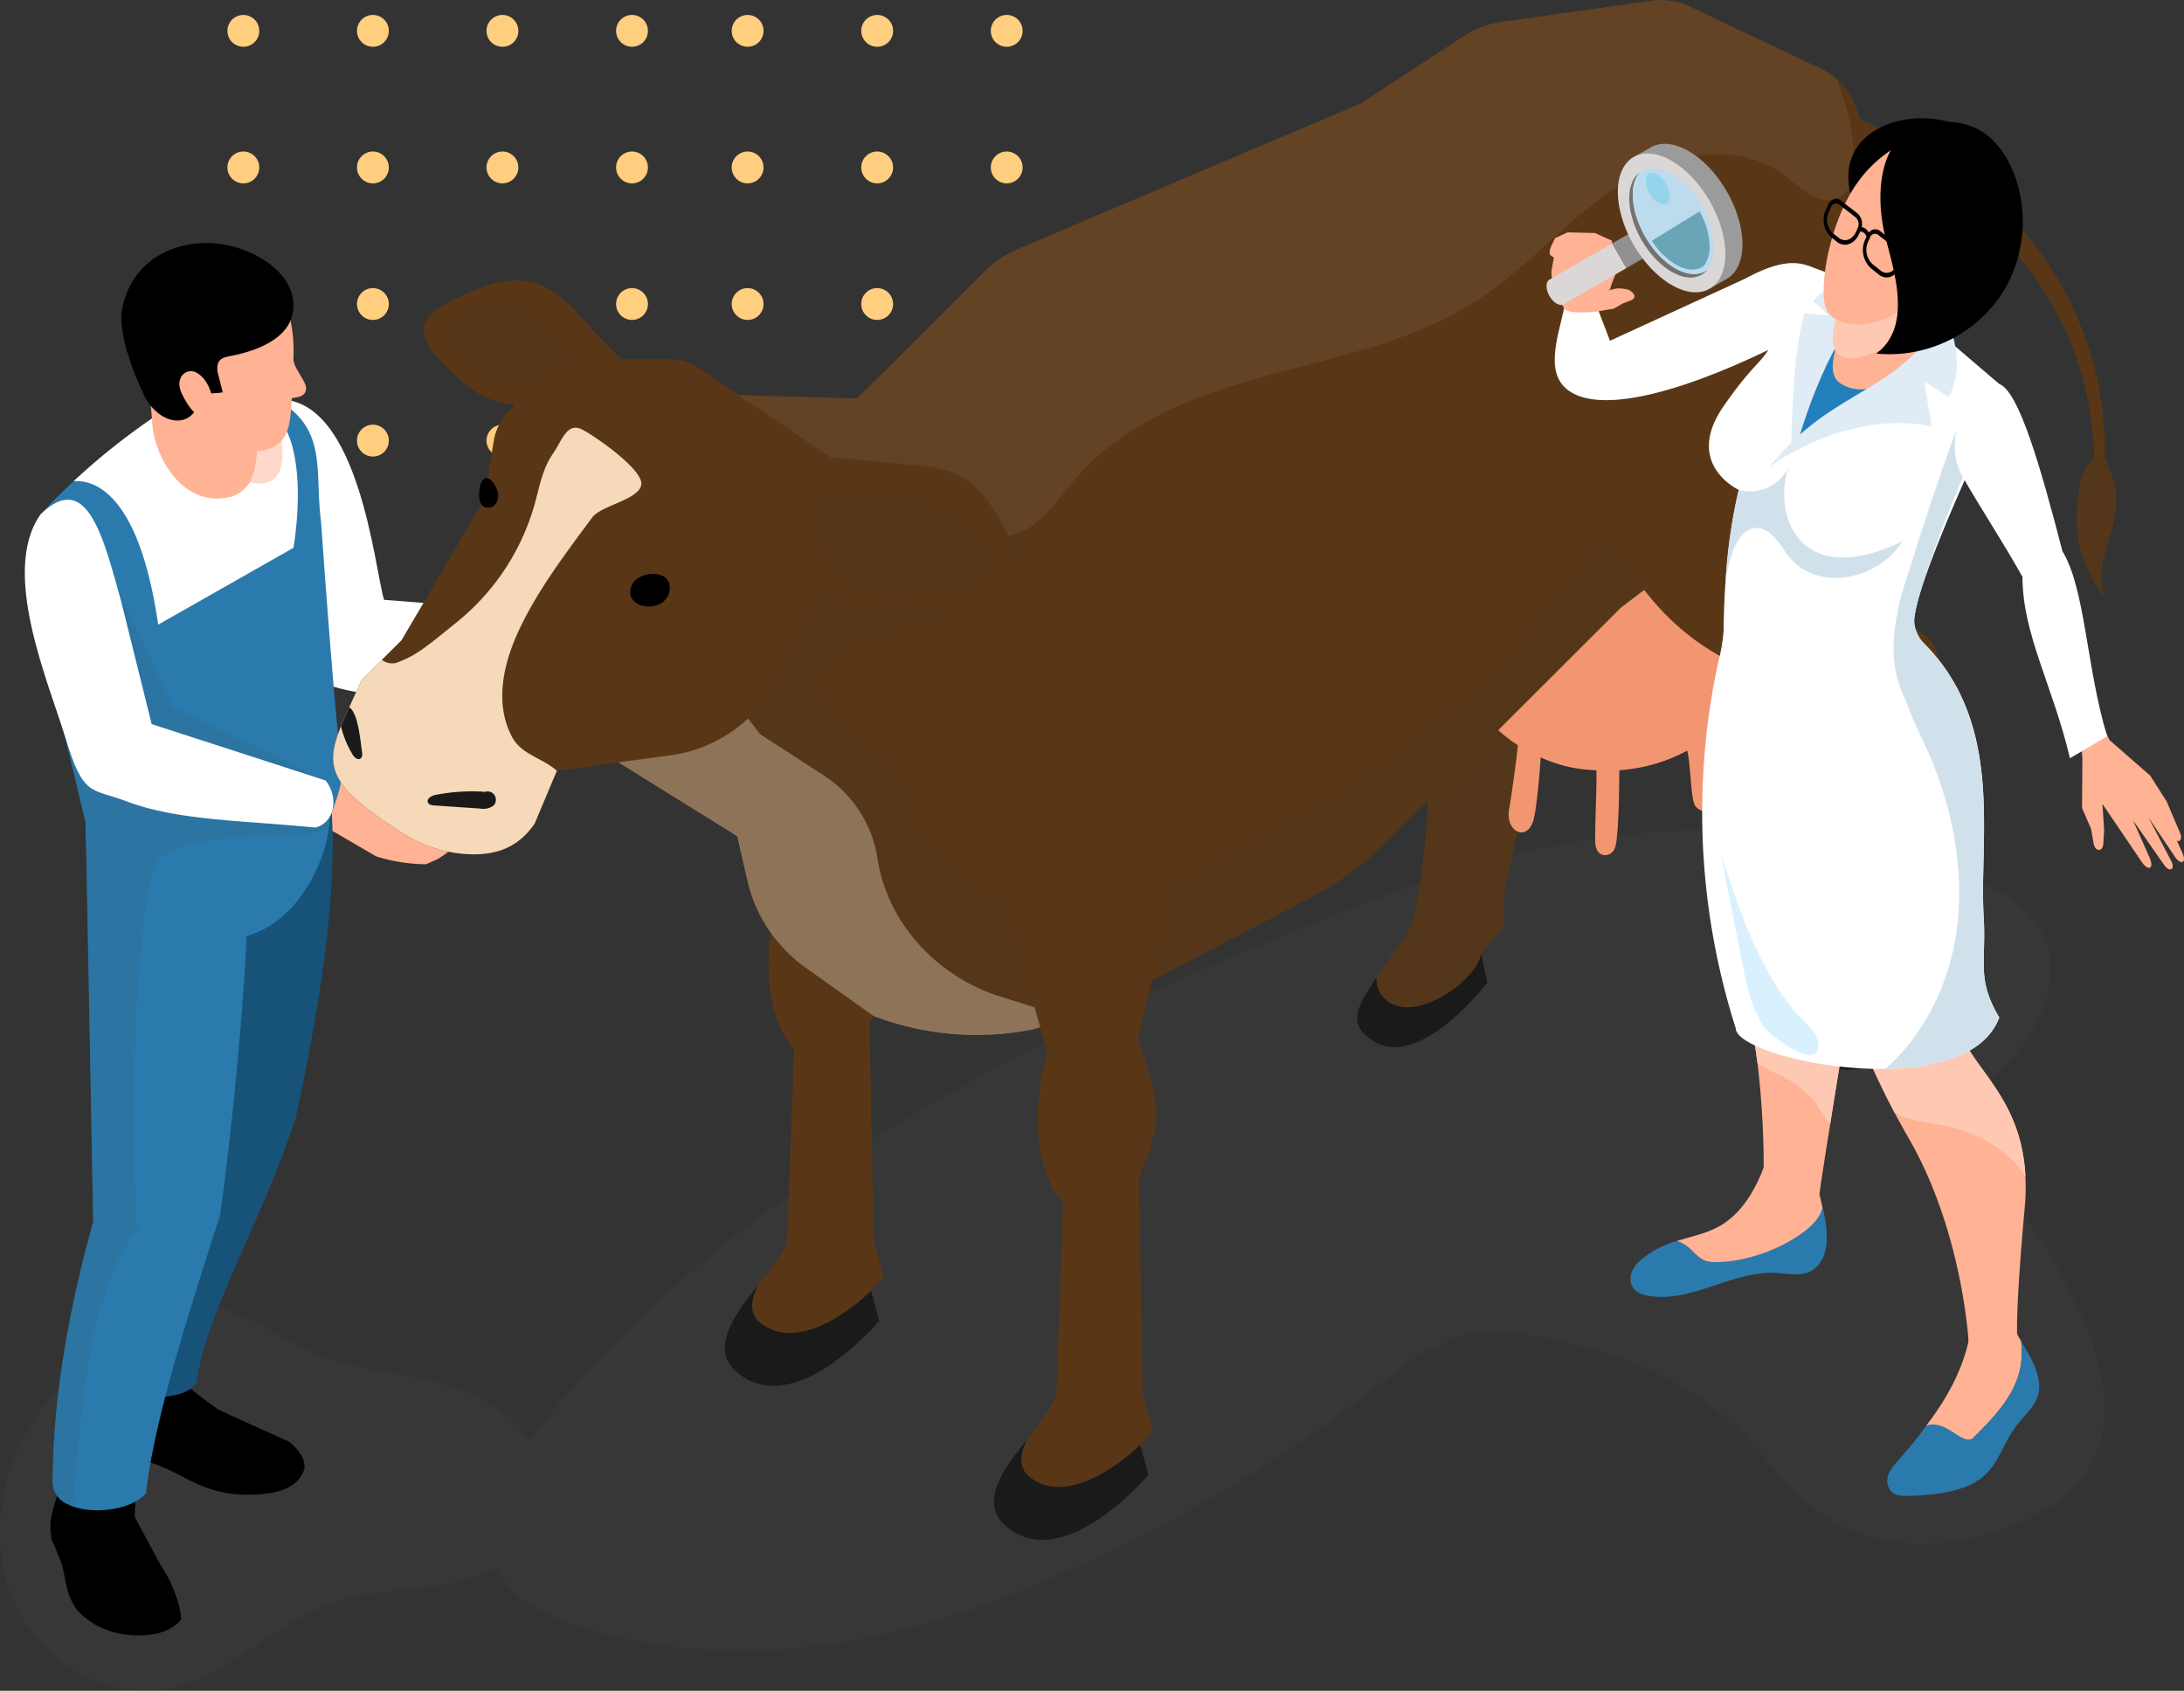 <svg xmlns="http://www.w3.org/2000/svg" xmlns:xlink="http://www.w3.org/1999/xlink" width="436.848" height="338.243" viewBox="0 0 436.848 338.243">
  <rect x="0" y="0" width="436.848" height="338.243" fill="#333333" stroke="none"/>
  <defs>
    <clipPath id="clip-path">
      <rect id="Rectángulo_279130" data-name="Rectángulo 279130" width="159.053" height="88.332" fill="none"/>
    </clipPath>
  </defs>
  <g id="Grupo_842206" data-name="Grupo 842206" transform="translate(-391.499 -6248.001)">
    <g id="Grupo_842156" data-name="Grupo 842156" transform="translate(437 6251.001)">
      <g id="Grupo_841638" data-name="Grupo 841638" clip-path="url(#clip-path)">
        <path id="Trazado_565584" data-name="Trazado 565584" d="M49.373,42.387a3.184,3.184,0,1,1,3.18-3.188v.013a3.179,3.179,0,0,1-3.18,3.175" transform="translate(31.546 -36.029)" fill="#ffce7e"/>
        <path id="Trazado_565585" data-name="Trazado 565585" d="M49.373,58.62a3.184,3.184,0,1,1,3.178-3.188v.01a3.177,3.177,0,0,1-3.178,3.178" transform="translate(31.546 -24.938)" fill="#ffce7e"/>
        <path id="Trazado_565586" data-name="Trazado 565586" d="M49.373,74.853a3.184,3.184,0,1,1,3.178-3.188v.01a3.177,3.177,0,0,1-3.178,3.178" transform="translate(31.546 -13.847)" fill="#ffce7e"/>
        <path id="Trazado_565587" data-name="Trazado 565587" d="M49.373,91.086A3.184,3.184,0,1,1,52.551,87.9v.01a3.177,3.177,0,0,1-3.178,3.178" transform="translate(31.546 -2.756)" fill="#ffce7e"/>
        <path id="Trazado_565588" data-name="Trazado 565588" d="M33.979,42.387A3.184,3.184,0,1,1,37.156,39.2v.017a3.18,3.18,0,0,1-3.176,3.175" transform="translate(21.026 -36.029)" fill="#ffce7e"/>
        <path id="Trazado_565589" data-name="Trazado 565589" d="M33.979,58.62a3.184,3.184,0,1,1,3.176-3.191v.013a3.179,3.179,0,0,1-3.18,3.178" transform="translate(21.026 -24.938)" fill="#ffce7e"/>
        <path id="Trazado_565590" data-name="Trazado 565590" d="M33.979,74.853a3.184,3.184,0,1,1,3.176-3.191v.013a3.179,3.179,0,0,1-3.18,3.178" transform="translate(21.026 -13.847)" fill="#ffce7e"/>
        <path id="Trazado_565591" data-name="Trazado 565591" d="M33.979,91.086a3.184,3.184,0,1,1,3.176-3.191v.013a3.179,3.179,0,0,1-3.18,3.178" transform="translate(21.026 -2.756)" fill="#ffce7e"/>
        <path id="Trazado_565592" data-name="Trazado 565592" d="M18.584,42.387a3.184,3.184,0,1,1,3.18-3.188v.013a3.179,3.179,0,0,1-3.18,3.175" transform="translate(10.509 -36.029)" fill="#ffce7e"/>
        <path id="Trazado_565593" data-name="Trazado 565593" d="M18.584,58.62a3.184,3.184,0,1,1,3.178-3.188v.01a3.177,3.177,0,0,1-3.178,3.178" transform="translate(10.509 -24.938)" fill="#ffce7e"/>
        <path id="Trazado_565594" data-name="Trazado 565594" d="M18.584,74.853a3.184,3.184,0,1,1,3.178-3.188v.01a3.177,3.177,0,0,1-3.178,3.178" transform="translate(10.509 -13.847)" fill="#ffce7e"/>
        <path id="Trazado_565595" data-name="Trazado 565595" d="M18.584,91.086A3.184,3.184,0,1,1,21.762,87.9v.01a3.177,3.177,0,0,1-3.178,3.178" transform="translate(10.509 -2.756)" fill="#ffce7e"/>
        <path id="Trazado_565596" data-name="Trazado 565596" d="M3.188,42.387A3.184,3.184,0,1,1,6.368,39.2v.013a3.179,3.179,0,0,1-3.18,3.175" transform="translate(-0.01 -36.029)" fill="#ffce7e"/>
        <path id="Trazado_565597" data-name="Trazado 565597" d="M3.188,58.62a3.184,3.184,0,1,1,3.178-3.188v.01A3.177,3.177,0,0,1,3.188,58.62Z" transform="translate(-0.01 -24.938)" fill="#ffce7e"/>
        <path id="Trazado_565598" data-name="Trazado 565598" d="M3.188,74.853a3.184,3.184,0,1,1,3.178-3.188v.01A3.177,3.177,0,0,1,3.188,74.853Z" transform="translate(-0.01 -13.847)" fill="#ffce7e"/>
        <path id="Trazado_565599" data-name="Trazado 565599" d="M3.188,91.086A3.184,3.184,0,1,1,6.366,87.9v.01A3.177,3.177,0,0,1,3.188,91.086Z" transform="translate(-0.01 -2.756)" fill="#ffce7e"/>
        <path id="Trazado_565600" data-name="Trazado 565600" d="M93.9,42.387a3.184,3.184,0,1,1,3.18-3.188v.013A3.178,3.178,0,0,1,93.9,42.39" transform="translate(61.97 -36.029)" fill="#ffce7e"/>
        <path id="Trazado_565601" data-name="Trazado 565601" d="M93.9,58.62a3.184,3.184,0,1,1,3.178-3.188v.01A3.177,3.177,0,0,1,93.9,58.62" transform="translate(61.97 -24.938)" fill="#ffce7e"/>
        <path id="Trazado_565602" data-name="Trazado 565602" d="M93.9,74.853a3.184,3.184,0,1,1,3.178-3.188v.01A3.177,3.177,0,0,1,93.9,74.853" transform="translate(61.97 -13.847)" fill="#ffce7e"/>
        <path id="Trazado_565603" data-name="Trazado 565603" d="M93.9,91.086A3.184,3.184,0,1,1,97.08,87.9v.01A3.177,3.177,0,0,1,93.9,91.086" transform="translate(61.97 -2.756)" fill="#ffce7e"/>
        <path id="Trazado_565604" data-name="Trazado 565604" d="M78.508,42.387a3.184,3.184,0,1,1,3.18-3.188v.013A3.178,3.178,0,0,1,78.51,42.39" transform="translate(51.452 -36.029)" fill="#ffce7e"/>
        <path id="Trazado_565605" data-name="Trazado 565605" d="M78.508,58.62a3.184,3.184,0,1,1,3.178-3.188v.01a3.177,3.177,0,0,1-3.178,3.178" transform="translate(51.452 -24.938)" fill="#ffce7e"/>
        <path id="Trazado_565606" data-name="Trazado 565606" d="M78.508,74.853a3.184,3.184,0,1,1,3.178-3.188v.01a3.177,3.177,0,0,1-3.178,3.178" transform="translate(51.452 -13.847)" fill="#ffce7e"/>
        <path id="Trazado_565607" data-name="Trazado 565607" d="M78.508,91.086A3.184,3.184,0,1,1,81.686,87.9v.01a3.177,3.177,0,0,1-3.178,3.178" transform="translate(51.452 -2.756)" fill="#ffce7e"/>
        <path id="Trazado_565608" data-name="Trazado 565608" d="M63.113,42.387a3.184,3.184,0,1,1,3.18-3.188v.013a3.179,3.179,0,0,1-3.18,3.175" transform="translate(40.933 -36.029)" fill="#ffce7e"/>
        <path id="Trazado_565609" data-name="Trazado 565609" d="M63.113,58.62a3.184,3.184,0,1,1,3.178-3.188v.01a3.177,3.177,0,0,1-3.178,3.178" transform="translate(40.933 -24.938)" fill="#ffce7e"/>
        <path id="Trazado_565610" data-name="Trazado 565610" d="M63.113,74.853a3.184,3.184,0,1,1,3.178-3.188v.01a3.177,3.177,0,0,1-3.178,3.178" transform="translate(40.933 -13.847)" fill="#ffce7e"/>
        <path id="Trazado_565611" data-name="Trazado 565611" d="M63.113,91.086A3.184,3.184,0,1,1,66.291,87.9v.01a3.177,3.177,0,0,1-3.178,3.178" transform="translate(40.933 -2.756)" fill="#ffce7e"/>
      </g>
    </g>
    <g id="Grupo_842155" data-name="Grupo 842155" transform="translate(-337.816 6129.066)">
      <path id="Trazado_570332" data-name="Trazado 570332" d="M736.722,277.334c6.145-9.09,16.918-18.163,27.514-21.577,10.528-3.394,22.481,8.182,32.672,10.861,9.363,2.462,19.336,2.992,28.072,7.166a27.393,27.393,0,0,1,10.29,8.592c.835-1.113,1.7-2.209,2.567-3.286,23.61-29.225,54.61-51.8,87.647-69.685,25.032-13.552,51.329-24.558,77.814-34.9,23.971-9.367,47.613-15.223,73.665-14.066a153.754,153.754,0,0,1,43.765,8.367c6.684,2.334,13.717,5.575,16.99,11.853,4.981,9.552-1.173,21.365-9.279,28.458a68.493,68.493,0,0,1-14.753,9.664,46.455,46.455,0,0,1,12.018,9.074,95,95,0,0,1,20.911,31.752c3.35,8.383,5.427,18.1,1.563,26.257-3.39,7.166-10.74,11.672-18.219,14.291-11.745,4.109-25.594,4.27-35.869-2.751-6.511-4.45-10.957-11.267-16.549-16.834-10.419-10.375-24.449-15.918-38.676-18.673-8.158-1.579-13.793-1.852-19.272.036-1.088.687-2.177,1.37-3.262,2.065l-.594-.386a46.062,46.062,0,0,0-7.27,4.973,297.2,297.2,0,0,1-82.6,46.766c-26.819,9.692-56.984,12.885-83.755,3.057-4.093-1.5-8.23-3.41-10.985-6.788a14.59,14.59,0,0,1-2.3-4.025,34.147,34.147,0,0,1-9.054,3.205c-7.993,1.647-16.392,1.4-24.088,4.117-11.941,4.214-21.1,15.179-33.6,17.2-12.6,2.04-25.538-6.523-30.333-18.348S729.573,287.906,736.722,277.334Z" transform="translate(0 124.763)" fill="#515151" opacity="0.15" style="mix-blend-mode: multiply;isolation: isolate"/>
      <g id="Grupo_842148" data-name="Grupo 842148" transform="translate(734.277 118.935)">
        <path id="Trazado_570333" data-name="Trazado 570333" d="M746.066,167.949c-2.868-.574-1.478-8.889,1.358-8.6l1.253.4a80.78,80.78,0,0,1,9.527-2.583l7.756,2.056,4,2.1,1.8.546c2.346.353,2.1,2.35-.1,2.852l-3.418-.193-4.675-1.775-2.053.968,7.849,5.993,7.391-.5c2.619.024,2.6,1.948.827,2.494l-3.025.916-1.7,1.683-1.8,1.2-2.31,1a34,34,0,0,1-10.025-1.6l-8.041-4.7Z" transform="translate(-688.509 -3.61)" fill="#ffb294"/>
        <g id="Grupo_842141" data-name="Grupo 842141" transform="translate(0 48.602)">
          <path id="Trazado_570334" data-name="Trazado 570334" d="M750.3,138.833c16.119-.285,19.24,33.961,21.111,40.078l28.342,2.213c1.494,2.077,3.752,11.106.181,13.874-8.271,3.037-28.354,4.868-39.552.984-5.383-2.623-18.762-32.454-19.561-51.3Z" transform="translate(-699.555 -107.514)" fill="#fff"/>
          <g id="Grupo_842138" data-name="Grupo 842138" transform="translate(96.837 48.147)">
            <path id="Trazado_570335" data-name="Trazado 570335" d="M756.377,164.428l3.479-.651,7.166.06a6.679,6.679,0,0,0,5.117-2.237l.579-.651c1.329-.193,1.619-1.129,2.225-2.326l2.06-2.269.378-2.759-.125-5.222c.253-2.635-.912-2.253-2.161-1.486l-.478,2.032-1.9,1.454-4.547,3-.474-4.8,3.543-2.378,2.129-1.02c1.832-1.016,1.153-2.37-.627-2.121l-4.663,1.173-6.479,4.1c-1.121,2.9-2.571,5.977-5.218,6.423C754.353,156.1,753.835,164.428,756.377,164.428Z" transform="translate(-754.659 -143.022)" fill="#ffb294"/>
            <path id="Trazado_570336" data-name="Trazado 570336" d="M762.91,148.344l1.9-1.454.478-2.032c.45-1.366,2.49-2.209,2.161,1.486l.125,5.222-.378,2.759-2.06,2.269c-.607,1.2-.9,2.133-2.225,2.326l-.579.651a6.65,6.65,0,0,1-4.426,2.177l2.253-10.082a4.462,4.462,0,0,1,1.908-2.763Z" transform="translate(-744.856 -140.991)" fill="#ffb294"/>
          </g>
          <g id="Grupo_842140" data-name="Grupo 842140">
            <path id="Trazado_570337" data-name="Trazado 570337" d="M734.946,195.372c-1.418,1.864-1.41,6.182-1.08,11.062,1.321,4.932,6,4.551,9.981,5.173,7.7,1.2,11.524,6.993,21.766,6.973,6.089-.008,10.15-1.313,11.427-5.169.189-1.775-.847-3.583-3.009-5.41,0,0-13.95-6.254-14.311-6.495s-6.611-4.812-6.732-5.294-2.406-11.182-2.406-11.182H735.548Z" transform="translate(-721.098 31.847)"/>
            <path id="Trazado_570338" data-name="Trazado 570338" d="M733.193,199.373c-1.386,4.442-1.663,5.732-1.08,9.021a48.508,48.508,0,0,1,2.045,4.932c.851,2.972.723,7.937,5.145,10.905,5.27,4.165,15.46,4.358,18.665-.084,0-2.165-1.434-6.945-4.1-10.813l-5.173-9.62.329-9.013-14.862-3.265Z" transform="translate(-726.703 51.175)"/>
            <path id="Trazado_570339" data-name="Trazado 570339" d="M750.129,158.992v60.29c-4.844,17.48-14.187,33.888-15.673,51.357,0,7.358,14.906,8.969,18.673,4.242,1.478-13.52,12.914-31.876,19.854-53.232,4.6-21.541,8.4-43.878,7.122-61.868Z" transform="translate(-718.768 -46.697)" fill="#175279"/>
            <path id="Trazado_570340" data-name="Trazado 570340" d="M731.937,292.818a4.848,4.848,0,0,0,2.735,4.334c.116.036.229.112.325.149a5.3,5.3,0,0,0,.932.4c4.691,1.747,12.178.51,14.685-2.643,1.466-13.508,7.792-33.973,14.745-55.329,2.205-14.781,4.92-43,5.338-56.088,11.154-3.117,16.512-16.681,16.589-23.236,0-.305,0-.57-.02-.835l-7.161.209-41.556,1.233c0,1.161.02,2.241.06,3.229l1.442,76.533C735.186,258.275,732.054,275.623,731.937,292.818Z" transform="translate(-726.367 -44.954)" fill="#2a7aad"/>
            <path id="Trazado_570341" data-name="Trazado 570341" d="M731.332,161.72l2.639,34.808,3.9,16.38,2.507,10.564c0,1.161.02,2.241.06,3.229.815,17.9,8.949,9.367,12.652,9.331a1.905,1.905,0,0,1,.743.153c8.929,4.238,34.921-7.431,34.427-9.1a15.78,15.78,0,0,1,.55-3.173c.1-.362.193-.7.305-1.044,1.161-3.744,3-7.222,2.358-11.781-1.35-9.483-4.013-47.71-4.013-47.71-1.269-9.784,1.085-17.709-7.085-23.505l-5.531-.265-15.56-.739a134.852,134.852,0,0,0-21.316,16.207C735.662,157.2,733.441,159.422,731.332,161.72Z" transform="translate(-728.192 -107.413)" fill="#2a7aad"/>
            <path id="Trazado_570342" data-name="Trazado 570342" d="M732.983,155.072c4.065-.285,13.054,2.257,16.91,28.707l27.056-15.372s4.539-25.156-7.089-28.8l-15.56-.739A134.855,134.855,0,0,0,732.983,155.072Z" transform="translate(-723.212 -107.413)" fill="#fff"/>
            <path id="Trazado_570343" data-name="Trazado 570343" d="M731.937,327.15a4.848,4.848,0,0,0,2.735,4.334c.116.036.229.112.325.149a9.465,9.465,0,0,1,.932.4c1.9-22.1,3.836-44.139,12.994-55.273-1.9-21.469-.189-56.145,2.338-68.857a15.324,15.324,0,0,1,1.313-4.334c5-8.262,33.515-3.743,34.407-7.788a.74.74,0,0,0,.02-.209l-.466-8.752L755.9,172.1l-11.03-23.915-10.74,28.92,4.422,18.236c0,1.161.02,2.241.06,3.229l1.442,76.533C735.186,292.607,732.054,309.955,731.937,327.15Z" transform="translate(-726.367 -79.286)" fill="#2e6f99" opacity="0.5" style="mix-blend-mode: multiply;isolation: isolate"/>
            <path id="Trazado_570344" data-name="Trazado 570344" d="M733.682,146.778c-8.053,11.411,1.566,33.438,5,44.713,3.647,11.954,5.017,9.945,12.275,12.7,10.3,3.912,23.69,3.8,37.716,5.23,3.8-.944,4.776-5.965,2.041-9.427L755.926,188.72l-6.057-24.385C746.238,151.18,742.949,137.717,733.682,146.778Z" transform="translate(-730.55 -92.46)" fill="#fff"/>
            <g id="Grupo_842139" data-name="Grupo 842139" transform="translate(19.319)">
              <path id="Trazado_570345" data-name="Trazado 570345" d="M757.118,160.245a7.173,7.173,0,0,1-3.366,2.771c-9.463,2.792-15.564-7.146-16.135-14.367-.5-6.4-.952-11.427-.952-11.427l21.714,5.27s.2,1.715.305,4.141C758.865,150.75,758.8,156.92,757.118,160.245Z" transform="translate(-731.424 -112.37)" fill="#ffb294"/>
              <path id="Trazado_570346" data-name="Trazado 570346" d="M752.078,153.359c-7.093,1.755-12.664-11.054-12.664-11.054l14.5-2.768C756.738,149.1,755.047,152.624,752.078,153.359Z" transform="translate(-723.131 -105.383)" fill="#ffb294" opacity="0.5" style="mix-blend-mode: multiply;isolation: isolate"/>
              <path id="Trazado_570347" data-name="Trazado 570347" d="M741.423,156.247s5.3,7.616,8.844,11.038a14.368,14.368,0,0,0,9.467,4.238c8.335.269,7.616-6.816,8-10.463.036-.325,2.848.072,2.848-2.069,0-1.538-2.683-4.209-2.515-6.017a31.336,31.336,0,0,0-1.032-9.439c-1.02-4.776-5.607-13.777-19.521-11.873-6.716.92-10.592,4.868-11.467,10.777-.7,4.7,1.848,12.476,1.848,12.476Z" transform="translate(-733.647 -129.929)" fill="#ffb294"/>
              <path id="Trazado_570348" data-name="Trazado 570348" d="M740.208,162.157c3.671,6.121,10.086,5.667,10.748-.125.133-1.161,3.366-.783,4.675-1.117l-1.02-4.009c-.494-3.149,1.723-3.037,3.563-3.45,6.776-1.522,10.439-4.394,11.323-7.8,2.233-8.576-9.078-14.9-17.6-14.608-10.347.345-15.3,7.109-16.388,13.146C734.352,150.617,740.208,162.157,740.208,162.157Z" transform="translate(-735.36 -131.035)"/>
              <path id="Trazado_570349" data-name="Trazado 570349" d="M741.562,137.663c-1.9-.956-4.43,1-2.78,4.358,2.515,5.133,4.668,5.137,5.643,3.555C745.578,143.712,744.361,139.065,741.562,137.663Z" transform="translate(-726.649 -111.77)" fill="#ffb294"/>
            </g>
          </g>
        </g>
        <g id="Grupo_842147" data-name="Grupo 842147" transform="translate(61.68)">
          <path id="Trazado_570350" data-name="Trazado 570350" d="M800.4,235.8c6.218,2.089,21.035-10.134,21.035-10.134l-.767-3.531-.478-2.169,4.619-5.539V206.9l13.532-57.566c-.056-2.221-14.139,2.129-20.212,2.912l-6.764,10.174-2.1,31.788s-1.35,17.613-3.784,21.485c-1.968,3.161-4.438,6.089-6.25,8.985C796.6,228.924,796.656,231.852,800.4,235.8Z" transform="translate(-590.557 -29.115)" fill="#54371a"/>
          <path id="Trazado_570351" data-name="Trazado 570351" d="M800.769,184.229c9.3,4.784,22.164-12.078,22.164-12.078l-1.245-5.7c-.675,3.229-4.394,6.2-5.218,6.8-10.423,7.571-16.006,2.426-15.737-2.093C798.107,175.4,793.608,180.541,800.769,184.229Z" transform="translate(-592.059 24.405)" fill="#1a1a1a"/>
          <g id="Grupo_842146" data-name="Grupo 842146">
            <g id="Grupo_842142" data-name="Grupo 842142" transform="translate(77.278 123.851)">
              <path id="Trazado_570352" data-name="Trazado 570352" d="M774.894,294.545c12.882,7.17,20.188-4.286,20.188-4.286l.378-6.125,2.506-2.747-2.008-7.407-.8-43.323c4.86-11.323,4.5-13.934-.157-27.7l10.351-43.191-8.194-10-32.013,13.982,11.761,42.09c-3.82,13.243-1.643,24.819,3.161,29.771l-1.418,38.909a48.082,48.082,0,0,1-5.824,8.592C769.074,288.09,770.3,291.99,774.894,294.545Z" transform="translate(-765.146 -149.769)" fill="#593716"/>
              <path id="Trazado_570353" data-name="Trazado 570353" d="M767.52,200.018c11.564,10.552,28.775-10.009,28.775-10.009l-1.631-6.021c-3.185,3.237-14.552,12.472-22.088,6.483-2.386-1.9-1.956-4.8-.546-7.5C768.472,187.417,762.077,195.053,767.52,200.018Z" transform="translate(-764.351 -49.623)" fill="#1a1a1a"/>
            </g>
            <path id="Trazado_570354" data-name="Trazado 570354" d="M813.191,129.06a295.359,295.359,0,0,1,30.217,8.246c9.76,3.414,19.155,7.889,27.233,14.183a62.633,62.633,0,0,1,18.822,23.919,64.67,64.67,0,0,1,5.619,30.237l1.908.161a67.247,67.247,0,0,0-4.575-31.655A66.474,66.474,0,0,0,873.493,148c-8.326-7.057-18.067-12.174-28.052-16.131a301.509,301.509,0,0,0-30.5-9.692Z" transform="translate(-542.933 -109.159)" fill="#593716"/>
            <path id="Trazado_570355" data-name="Trazado 570355" d="M801.922,170.122a22.092,22.092,0,0,0,2.414,10.054,25.244,25.244,0,0,0,5.631,7.334,27.454,27.454,0,0,0,3.924,3.016c-.285,3.3-1.538,11.781-1.683,12.452-1.052,4.872,3.531,7.065,4.816,2.5.655-2.322,1.273-10.009,1.438-12.508a27.992,27.992,0,0,0,11.126,2.567c.161,2.113-.362,12.544-.2,14.657.277,3.137,3.245,2.783,3.916.9.82-2.133.852-13.271.888-15.56a33.253,33.253,0,0,0,13.564-3.908c.607,1.868.719,8.459,1.321,10.323a2.218,2.218,0,0,0,1.8,1.7c1.551.37,2.751-.827,2.113-4.254-.337-1.812-.008-8.355.064-10.182.016-.442.088-.9.125-1.386a23.6,23.6,0,0,0,8.383-17.705c0-7.848-4.157-14.882-10.692-19.569a32.371,32.371,0,0,0-17.1-5.86c-.655-.052-1.35-.072-2.025-.072C815.261,144.62,801.922,156.039,801.922,170.122Z" transform="translate(-576.928 -41.451)" fill="#f29672"/>
            <path id="Trazado_570356" data-name="Trazado 570356" d="M758.737,268.018l29.33,18.187,2.193,9.632A27.259,27.259,0,0,0,801,311.964l14.311,10.214a57.893,57.893,0,0,0,47.457-2.824l40.223-21.015a60.815,60.815,0,0,0,14.713-10.829l22.533-22.533,24.518-24.49,16.388-12.448,2.422-1.86,29.141-22.1,6.21-42.7-7.045-20.766a13.441,13.441,0,0,0-4-5.9,12.058,12.058,0,0,0-3.012-2.016L978.54,120.222a13.665,13.665,0,0,0-7.7-1.149l-29.824,4.221a18.809,18.809,0,0,0-7.76,2.916L912.8,139.586l-68.9,29.269a19.666,19.666,0,0,0-6.117,4.129l-25.791,25.666L788,197.968l-2.3-.064-8.78-.217a10.659,10.659,0,0,0-10.9,9.375l-.9,7.668-4.374,36.684-.559,4.374Z" transform="translate(-707.202 -118.927)" fill="#593716"/>
            <path id="Trazado_570357" data-name="Trazado 570357" d="M840.614,152.241c-.269,3.017-1.386,5.884-2.153,8.813s-1.165,6.125-.024,8.929a24.58,24.58,0,0,1-5.687-14.612c-.149-3.41.309-10.532,3.109-13.01,2.081-1.84,2.651.028,3.675,2.6A16.03,16.03,0,0,1,840.614,152.241Z" transform="translate(-484.007 -50.498)" fill="#54371a"/>
            <path id="Trazado_570358" data-name="Trazado 570358" d="M758.74,173.054l29.3,18.2,2.057,9a29,29,0,0,0,11.432,17.147l13.789,9.829a57.75,57.75,0,0,0,31.591,2.719l7.9-2.113-15.54-4.936c-11.982-4.366-21.28-14.613-23.216-27.221a24.072,24.072,0,0,0-10.692-16.545l-12.8-8.3-15.609-20.425-16.215,6.037Z" transform="translate(-707.193 -23.978)" fill="#c7b299"/>
            <path id="Trazado_570359" data-name="Trazado 570359" d="M758.737,210.947l29.33,18.187,2.225,9.769a26.883,26.883,0,0,0,10.6,15.91l14.428,10.295a57.893,57.893,0,0,0,47.457-2.824l40.223-21.015a60.815,60.815,0,0,0,14.713-10.829l22.533-22.533,24.518-24.49,16.388-12.448,2.422-1.86L971.864,153c-2.667,4.318-5.274,8.318-7.82,12.106-10.242,15.147-19.677,26.349-29.422,35.475-19.368,18.155-40.1,28.028-71.231,44.1l-18.589-2.39a26.377,26.377,0,0,1-21.851-18.34l-1.273-4.037a15.458,15.458,0,0,0-8.318-9.435,15.377,15.377,0,0,1-8.937-14.9c2.574-3.912,7.354-5.74,11.949-6.611,1.8-.341,14.773-3.848,19.613-6.547,10.118-5.651,13.781-8.909,4.1-21.385-9.4-12.134-13.657-9.5-31.037-11.082-4.5-.4-14.492-5.68-23.341-9.126-6.764-2.635-12.849-4.217-15.239-1.735a21.631,21.631,0,0,0-5.587,16.541c.064.683.124,1.338.249,2.02,1.49,9.463,8.286,17.782,16.794,22.312a39.951,39.951,0,0,0,7.17,2.98l-28.9,15.765Z" transform="translate(-707.202 -61.856)" fill="#54371a" opacity="0.5" style="mix-blend-mode: multiply;isolation: isolate"/>
            <path id="Trazado_570360" data-name="Trazado 570360" d="M806.71,173.9l19.428,23.529a48.38,48.38,0,0,0,17.1,13.179l16.745,7.688,7.885,40.022a13.705,13.705,0,0,1-1.7,10.552,46.18,46.18,0,0,0-3.623,6.764c-2.169,5.133-3.74,11.833.992,13.978,6.877,3.109,21.051-12.5,21.051-12.5l.173-3.876-.305-1.386,3.057-5.093-2.876-8.652-1-47.5a7.559,7.559,0,0,0-3.747-6.535c-10.459-5.772-9.447-24.578-11.914-41.271l-2.667-30.189Z" transform="translate(-562.484 -77.659)" fill="#593716"/>
            <path id="Trazado_570361" data-name="Trazado 570361" d="M821.543,184.465c8.841,7.029,24.959-11.243,24.959-11.243l-.9-5.6c-1.333.8-2.595,2.061-3.607,2.788a52.909,52.909,0,0,1-7.636,4.511c-6.471,3.165-12.46-1.7-9.861-7.3C820.868,172.648,817.474,181.231,821.543,184.465Z" transform="translate(-523.322 27.953)" fill="#1a1a1a"/>
            <g id="Grupo_842143" data-name="Grupo 842143" transform="translate(131.113 154.65)">
              <path id="Trazado_570362" data-name="Trazado 570362" d="M788.293,302.217c12.885,7.17,20.188-4.286,20.188-4.286l.378-6.129,2.506-2.747-2-7.4-.8-43.327c4.856-11.319,4.5-13.93-.157-27.695l10.351-43.195-8.194-10-32.013,13.986,11.757,42.086c-3.82,13.247-1.643,24.823,3.165,29.771l-1.422,38.913a47.979,47.979,0,0,1-5.824,8.588C782.473,295.762,783.7,299.658,788.293,302.217Z" transform="translate(-778.549 -157.437)" fill="#593716"/>
              <path id="Trazado_570363" data-name="Trazado 570363" d="M780.921,207.69c11.568,10.548,28.779-10.014,28.779-10.014l-1.635-6.021c-3.181,3.241-14.552,12.476-22.083,6.487-2.386-1.9-1.956-4.8-.55-7.507C781.877,195.085,775.479,202.725,780.921,207.69Z" transform="translate(-777.756 -57.291)" fill="#1a1a1a"/>
            </g>
            <path id="Trazado_570364" data-name="Trazado 570364" d="M766.026,197.988a12.085,12.085,0,0,0,3.571,6.286c2.591,2.522,5.965,4.049,9.25,5.559q15.05,6.82,30.121,13.657c3.551,1.615,7.371,3.27,11.222,2.647,6.037-.976,9.7-6.961,13.673-11.616,9.608-11.291,24.349-16.673,38.66-20.581,14.315-3.888,29.249-6.909,41.661-15.006,9.981-6.535,17.778-16.018,27.759-22.586,9.961-6.555,23.955-9.608,33.475-2.382,3.358,2.559,7.262,6.447,10.994,4.495,2.627-1.386,3.125-4.92,3-7.9a46.013,46.013,0,0,0-3.518-15.842,12.725,12.725,0,0,0-3.037-2l-26.317-12.468a13.483,13.483,0,0,0-7.688-1.173l-29.816,4.23a19.2,19.2,0,0,0-7.78,2.928L890.815,139.6l-68.9,29.265a19.766,19.766,0,0,0-6.129,4.121L790,198.647Z" transform="translate(-685.213 -118.935)" fill="#c7b299" opacity="0.1" style="mix-blend-mode: screen;isolation: isolate"/>
            <g id="Grupo_842145" data-name="Grupo 842145" transform="translate(0 56.098)">
              <g id="Grupo_842144" data-name="Grupo 842144" transform="translate(0.001)">
                <path id="Trazado_570365" data-name="Trazado 570365" d="M783.44,142.011c-3.048-3.575-6.366-7.322-10.881-8.616-5.852-1.675-11.938,1.217-17.336,4.025-1.9.992-3.977,2.181-4.611,4.226-.864,2.788,1.354,5.507,3.4,7.587,2.852,2.9,5.824,5.888,9.616,7.375,3.764,1.482,7.945,1.33,11.99,1.153,3.041-.133,16.737,1.113,17.733-2.1C794.45,152.137,785.312,144.2,783.44,142.011Z" transform="translate(-732.291 -132.901)" fill="#593716"/>
                <path id="Trazado_570366" data-name="Trazado 570366" d="M775.26,142.934c-2.426-2.9-4.961-5.872-8.371-7.507a13.51,13.51,0,0,0-11.64.08c-2.065,1.02-4.029,3.029-3.663,5.306.261,1.587,1.567,2.764,2.792,3.8,2.47,2.1,5.025,4.242,8.1,5.27a25.544,25.544,0,0,0,8.6.819c1.663-.028,8.463.755,9.126-.811C780.875,148.3,776.268,143.938,775.26,142.934Z" transform="translate(-728.907 -129.137)" fill="#54371a" opacity="0.5" style="mix-blend-mode: multiply;isolation: isolate"/>
                <path id="Trazado_570367" data-name="Trazado 570367" d="M759.52,231.485a26.789,26.789,0,0,0,14.4,4.422h.39c4.157-.068,8.543-1.225,11.9-6.162l4.443-10.564,22.73-3.093a28.357,28.357,0,0,0,21.557-15.432l9.873-19.746,2.932-22.786L819.1,138.665a10.56,10.56,0,0,0-5.981-1.848H795.144a10.622,10.622,0,0,0-7.973,3.587l-6.587,7.407a10.685,10.685,0,0,0-2.558,5.4l-1.88,11.721-16.569,28.129L755.632,197l-4.049,4.049c-.337.767-.659,1.494-1,2.205C744.41,217.013,741.727,220.05,759.52,231.485Z" transform="translate(-745.907 -121.087)" fill="#593716"/>
                <path id="Trazado_570368" data-name="Trazado 570368" d="M795.016,143.4c3.6.313,7.318.663,10.488,2.4,4.394,2.41,7,7.053,9.383,11.463,1.5,2.779,3.033,6.065,1.771,8.961-1.273,2.924-4.772,4.029-7.865,4.8a70.992,70.992,0,0,1-14.564,2.6c-4.936.185-10.05-.731-14.159-3.478-3.952-2.635-6.675-6.736-8.965-10.9-1.659-3.013-3.181-6.23-3.334-9.668-.237-5.334,2.269-8.258,7.282-7.933C781.713,142.082,788.364,142.817,795.016,143.4Z" transform="translate(-679.998 -106.575)" fill="#593716"/>
              </g>
              <path id="Trazado_570369" data-name="Trazado 570369" d="M787.794,164.587c-4.82.369-10.182-.08-13.6-3.5-3.507-3.507-3.876-8.973-4.033-13.926a3.758,3.758,0,0,1,.651-2.78,3.6,3.6,0,0,1,2.342-.827,39.5,39.5,0,0,1,22,4.579c4.567,2.442,16.155,9.315,7.166,13.319C797.876,163.426,792.607,164.218,787.794,164.587Z" transform="translate(-672.768 -101.22)" fill="#54371a" opacity="0.5" style="mix-blend-mode: multiply;isolation: isolate"/>
              <path id="Trazado_570370" data-name="Trazado 570370" d="M759.521,221.163a26.789,26.789,0,0,0,14.4,4.422h.39c4.157-.068,8.543-1.225,11.9-6.162l4.443-10.564c-3.036-2.631-7.105-3.217-9.005-6.82-3.836-7.371-1.313-15.966,2.185-22.891,3.515-6.981,8.206-13.283,12.857-19.569.337-.446.675-.908,1.012-1.37,1.811-2.434,9.182-3.515,9.821-6.483.622-2.964-9.005-9.64-11.684-11.062-3.145-1.687-4.049,1.972-6.057,4.9-2.025,2.932-2.627,6.571-3.587,10a46.513,46.513,0,0,1-15.468,23.5c-6.037,4.864-8.15,6.784-12.343,8.258a3.522,3.522,0,0,1-2.751-.643l-4.049,4.049c-.337.767-.659,1.494-1,2.205-.514,1.153-1.012,2.217-1.454,3.229-.623,1.37-1.189,2.631-1.651,3.784C744.141,208.218,745.226,211.985,759.521,221.163Z" transform="translate(-745.906 -110.766)" fill="#f5d9b8"/>
              <path id="Trazado_570371" data-name="Trazado 570371" d="M761.518,158.756a1.667,1.667,0,0,1,2.273,2.434,3.393,3.393,0,0,1-2.7.594q-4.567-.307-9.134-.619c-.478-.032-1.04-.116-1.261-.546-.394-.755.683-1.41,1.522-1.57a38.472,38.472,0,0,1,9.721-.623Z" transform="translate(-731.721 -56.13)" fill="#1a1a1a"/>
              <path id="Trazado_570372" data-name="Trazado 570372" d="M746.3,157.945a.945.945,0,0,0,.032.229,20.074,20.074,0,0,0,2.133,5.206c.357.675,1.1,1.474,1.723,1.028.39-.281.373-.868.3-1.35-.321-2.093-.691-7.029-2.221-8.612a2.246,2.246,0,0,0-.317-.285C747.327,155.531,746.761,156.792,746.3,157.945Z" transform="translate(-744.722 -68.767)" fill="#1a1a1a"/>
              <path id="Trazado_570373" data-name="Trazado 570373" d="M768.617,150.811a3.63,3.63,0,0,1-1.836,2.659,4.856,4.856,0,0,1-3.245.49,3.492,3.492,0,0,1-2.647-1.807,3.233,3.233,0,0,1,1.474-3.808C764.669,146.9,769.039,147.132,768.617,150.811Z" transform="translate(-701.313 -88.81)"/>
              <path id="Trazado_570374" data-name="Trazado 570374" d="M756.689,144.956a3.082,3.082,0,0,1-.16,2.9,1.9,1.9,0,0,1-2.647.486,2.913,2.913,0,0,1-.7-2.314,5.8,5.8,0,0,1,.3-2.1C754.464,141.453,756.047,143.377,756.689,144.956Z" transform="translate(-723.971 -103.21)"/>
            </g>
          </g>
        </g>
      </g>
      <g id="Grupo_842154" data-name="Grupo 842154" transform="translate(1038.65 142.598)">
        <g id="Grupo_842150" data-name="Grupo 842150" transform="translate(0.632)">
          <path id="Trazado_570375" data-name="Trazado 570375" d="M808.726,140.57s3.8.45,6.1-.743l2.968,7.752,27.02-12.415c5.194-2.824,10.134-4.41,14.219-1.8l-6.455,14.46s-30.169,16.155-41.942,10.4C804.183,154.961,807.38,147.1,808.726,140.57Z" transform="translate(-805.728 -103.07)" fill="#fff"/>
          <path id="Trazado_570376" data-name="Trazado 570376" d="M819.987,220.255a63.93,63.93,0,0,1,2.619,9.78c.458,2.314.823,4.7,1.128,7.049a177.267,177.267,0,0,1,1.221,23.365l11.158,2.868s.133-1.49,2.177-14.215c.478-3.037,1.069-6.724,1.8-11.174.137-.8.249-1.587.325-2.35,1.337-12.018-2.711-19.641-3.936-26.787a17.828,17.828,0,0,1,.213-8.1c1.526-5.559,3.7-16.657,5.422-25.98,1.607-8.443,2.792-15.42,2.792-15.42s-21.626-20.135-26.462-.169C813.608,179.065,812.387,192.38,819.987,220.255Z" transform="translate(-782.157 -48.006)" fill="#ffb294"/>
          <path id="Trazado_570377" data-name="Trazado 570377" d="M812.815,194.664c3.27-1.024,6.527-1.6,9.379-3.474,5.008-3.294,7.869-9.813,9.178-15.058-.024.1,7.583,4.712,8.23,5.206,1.587,1.213,1.237,2.2,1.747,4.029.305,1.1.659,2.719.94,4.374-6.358,5.676-15.348,10.2-23,9.1C816.848,198.484,815.836,195.841,812.815,194.664Z" transform="translate(-787.392 29.943)" fill="#ffb294"/>
          <path id="Trazado_570378" data-name="Trazado 570378" d="M812.072,190.082a18.618,18.618,0,0,1,7.688-4.254c3.39,1.008,3.864,3.993,6.475,4.173,9.5.655,22.027-5.957,22.654-10.941a22.179,22.179,0,0,1,.851,6.868c-.064,2.418-1.173,4.977-3.354,6.017-2.077.988-4.511.4-6.808.277-8.917-.474-17.429,6.431-26.132,4.434C809.638,195.785,809.939,192.114,812.072,190.082Z" transform="translate(-794.337 38.778)" fill="#2a7aad"/>
          <path id="Trazado_570379" data-name="Trazado 570379" d="M816.556,170.145c.458,2.314.823,4.7,1.128,7.049a55.218,55.218,0,0,0,5.483,2.848,20.217,20.217,0,0,1,5.844,4.643c.8.916,1.948,3.627,3.229,4.527.478-3.037,1.068-6.724,1.8-11.174.137-.8.249-1.587.325-2.35a10.264,10.264,0,0,0-4.527-2.659A52.8,52.8,0,0,0,816.556,170.145Z" transform="translate(-776.107 11.885)" fill="#ffc8b3" style="mix-blend-mode: multiply;isolation: isolate"/>
          <path id="Trazado_570380" data-name="Trazado 570380" d="M819.208,166.382a97.384,97.384,0,0,0,3.209,24.015,171.278,171.278,0,0,0,9.077,26.5c1.775,4.069,3.667,7.985,5.579,11.652.972,1.816,1.948,3.591,2.92,5.274,10.736,18.645,11.922,40.616,11.922,40.616h9.8s-.707-3.362,1.434-26.936a41.455,41.455,0,0,0,.132-6.133c-.763-15.822-10.7-21.549-13.183-29.325a11.644,11.644,0,0,1-.554-4.013c.462-11.214-1.317-43.866-1.317-43.866s-11.616-7.64-20.156-7.792C823.164,156.3,819.284,158.666,819.208,166.382Z" transform="translate(-768.119 -29.667)" fill="#ffb294"/>
          <path id="Trazado_570381" data-name="Trazado 570381" d="M834.521,212.644c-2.362,1.181-6.467-1.157-9.286-2.591,5.724-7.379,10.451-17.079,8.66-26.112.06.305,4.591-.245,4.964-.3,2.1-.309,2.547-1.008,2.687,1.072a17.821,17.821,0,0,0,2.679,8.407C845.337,201.8,839.935,207.225,834.521,212.644Z" transform="translate(-749.929 51.503)" fill="#ffb294"/>
          <path id="Trazado_570382" data-name="Trazado 570382" d="M823.512,212.468c.671-1.972,3.414-3.952,7.563-9.809,3.9-1.434,6.925,3.772,9.286,2.591,5.414-5.418,10.817-10.841,9.7-19.521.141.233.245.458.4.7,6.286,10.058,2.013,11.893-1.289,16.2-5.133,6.7-3.125,13.5-21.441,14.078-1.277.04-2.707.028-3.627-.86A3.277,3.277,0,0,1,823.512,212.468Z" transform="translate(-755.769 58.896)" fill="#2a7aad"/>
          <path id="Trazado_570383" data-name="Trazado 570383" d="M822.264,175.617c1.775,4.069,3.667,7.985,5.579,11.652,2.864,1.643,6.531,1.988,9.857,2.655a27.142,27.142,0,0,1,13.753,6.917,17.655,17.655,0,0,1,2.6,3.249c-.763-15.822-10.7-21.549-13.183-29.325a3.22,3.22,0,0,0-.4-.153c-4.74-1.55-9.841.418-14.444,2.35C824.594,173.573,823.027,174.316,822.264,175.617Z" transform="translate(-758.888 11.61)" fill="#ffc8b3" style="mix-blend-mode: multiply;isolation: isolate"/>
          <path id="Trazado_570384" data-name="Trazado 570384" d="M821.9,156.245c10.363,3.454,23.823,3.756,31.964-4.675,2.94,7.748,15.231,17.673,6.961,41.753l-28.735-5.394s-16.239-10.347-16.874-31.362c-.068-2.165-.08-4.225-.065-6.222A26.808,26.808,0,0,0,821.9,156.245Z" transform="translate(-780.363 -47.844)" fill="#f2946f"/>
          <path id="Trazado_570385" data-name="Trazado 570385" d="M820.792,230.241c.02,3.647,15.573,8.347,29.9,8.118,10.335-.133,20.023-2.808,22.81-10.279-4.6-7.7-2.579-11.058-3.113-20.019-1-16.219,4.507-39.66-13.106-55.94a1.023,1.023,0,0,0-.209-.209c-4.318-3.936-2.791.153-7.033,1.012a61.009,61.009,0,0,1-21.722.442c-1.872-.309-8.716-3.84-9.957-2.675a34.591,34.591,0,0,1-1.044,6.19A142.259,142.259,0,0,0,820.792,230.241Z" transform="translate(-783.573 -48.191)" fill="#fff"/>
          <path id="Trazado_570386" data-name="Trazado 570386" d="M820.394,176.988s-2.9,10.773-3.037,28.161c7.6,5.764,30,10.182,38.708,1.221a7.834,7.834,0,0,1-.594-3.286c.249-4.45,4.663-15.512,8.768-24.987,3.687-8.483,7.146-15.685,7.146-15.685l1.108-6.611L852.76,138.93l-18.4-6.752s-4.852,2.607-6.435,11.2-2.543,5.254-10.584,16.89C809.3,171.887,820.394,176.988,820.394,176.988Z" transform="translate(-782.564 -102.648)" fill="#fff"/>
          <path id="Trazado_570387" data-name="Trazado 570387" d="M839.252,146.411,818.51,158.826l6.717-23.414Z" transform="translate(-770.212 -92.894)" fill="#227fbc"/>
          <path id="Trazado_570388" data-name="Trazado 570388" d="M827.748,142.255a8.538,8.538,0,0,1-9.853,4.334,104.038,104.038,0,0,0-2.651,18.264c1.864-11.825,6.31-11.451,8.644-9.8a14.878,14.878,0,0,1,3.306,3.94c6.27,9.037,19.264,5.021,23.4-2.109C830.359,166.624,824.7,152.144,827.748,142.255Z" transform="translate(-780.065 -72.249)" fill="#d1e1eb" style="mix-blend-mode: multiply;isolation: isolate"/>
          <path id="Trazado_570389" data-name="Trazado 570389" d="M837.371,244.987c1.739-11.347-.285-23.06-4.43-33.776-1.591-4.093-4.161-8.716-5.764-13.339-5.169-10.106-.273-22.272,1.771-28.747,5.933-19.075,10.407-30,10.407-30,.269-.173-1.506,14.7-.61,14.372-4.105,9.475-9.511,24.188-9.76,28.639a7.366,7.366,0,0,0,2.33,4.985c15.693,16.239,10.616,38.728,11.58,54.45.534,8.961-1.49,12.323,3.113,20.019-2.787,7.471-12.476,10.146-22.81,10.279C830.932,265.106,835.784,255.209,837.371,244.987Z" transform="translate(-756.077 -81.698)" fill="#d1e1eb" style="mix-blend-mode: multiply;isolation: isolate"/>
          <path id="Trazado_570390" data-name="Trazado 570390" d="M823.556,183.512c-3.655-7.009-6.113-14.568-8.555-22.087q2.187,11.1,4.37,22.2c.856,4.338,1.759,8.809,4.242,12.468,1.542,2.281,11.516,9.371,10.913,3.245-.221-2.221-3.973-5.234-5.246-6.86A57.74,57.74,0,0,1,823.556,183.512Z" transform="translate(-780.798 -14.42)" fill="#d9f0ff"/>
          <path id="Trazado_570391" data-name="Trazado 570391" d="M816.684,143.944l1.554-2.081,1.165-2.988-.169-2.036-.562-4.675-3.394-1.522-5.462-.133-2.5,1.145-.068,2.936-.679,3.868.45,4.093,2.177,3.133C809.8,147,816.09,146.8,816.684,143.944Z" transform="translate(-806.231 -107.685)" fill="#ffb294"/>
          <path id="Trazado_570392" data-name="Trazado 570392" d="M816.122,141.018l2.305-1.305.233-2.675-.293-2.189-.265-3.041-2.667-.6-5.318.273-1.844-.265-1.024,1.257-.679,3.868c.554,5.049-.117,3.278,2.627,7.226C809.8,144.886,815.523,143.865,816.122,141.018Z" transform="translate(-806.231 -105.571)" fill="#ffb294" opacity="0.5" style="mix-blend-mode: multiply;isolation: isolate"/>
          <path id="Trazado_570393" data-name="Trazado 570393" d="M807.469,138.031c-1.559-2.241,2.679-7.66,7.977-3.4l2.454-.554a8.024,8.024,0,0,1,2.358.253,2.56,2.56,0,0,1,1.133,1.008c.357.691-.538,1.072-.538,1.072l-1.784.707-1.731,1-3.7.627C810.639,138.967,808.088,138.967,807.469,138.031Z" transform="translate(-804.504 -100.033)" fill="#ffb294"/>
          <path id="Trazado_570394" data-name="Trazado 570394" d="M817.774,133.494l-1.908-1.418s-.707,2.932-1.121,3.25-2.2.1-2.2.1-.482.775-.988.944a2.279,2.279,0,0,1-1.651-.185,3.046,3.046,0,0,1-.916-1.036s-1.836,0-2.334-.639.257-2.049.257-2.049l.659-1.374,4.5-.4Z" transform="translate(-806.486 -107.124)" fill="#ffb294"/>
          <path id="Trazado_570395" data-name="Trazado 570395" d="M833.209,138.856a65.5,65.5,0,0,1-11.407,1.06c-3.069-12.363,10.512-17.356,20.409-14.139,5.463,1.775,2.751,7.676-.615,8.8a30.272,30.272,0,0,0-4.764,2.374A16.089,16.089,0,0,1,833.209,138.856Z" transform="translate(-761.615 -124.826)"/>
          <path id="Trazado_570396" data-name="Trazado 570396" d="M842.18,149.131c-.671,2.133-1.386,3.306-4.073,5.342-4.772,3.619-11.4,7.563-16.267,4.009-4.571-3.7,4.659-17.6,6.258-22.537.209-.647,15.93-5.471,16.789-4.671C846.851,133.1,842.85,147,842.18,149.131Z" transform="translate(-763.966 -105.647)" fill="#ffb294"/>
          <path id="Trazado_570397" data-name="Trazado 570397" d="M852.594,134.481l1.486,4.7c.759,3.1,1.647,7.632-.872,12.255l-4.884-3.1,1.506,9.005c-10.082-2.121-22.192.964-32.382,8.005C830.229,149.29,843.416,151.09,852.594,134.481Z" transform="translate(-773.416 -95.7)" fill="#dfecf5"/>
          <path id="Trazado_570398" data-name="Trazado 570398" d="M826.162,140.427l-3.258-2.884a15.675,15.675,0,0,1,8.869-4.808l3.812,3.386c-5.374,3.631-12.038,16.456-15.821,29.948l-1.253.831c.269-10.813.888-20.967,2.719-26.956Z" transform="translate(-770.213 -100.967)" fill="#dfecf5"/>
          <path id="Trazado_570399" data-name="Trazado 570399" d="M820.584,145.511c-.125-1.908,1.089-9.178,4.563-11.568,4.141-2.848,12.046-.209,14.356,2.9,1.539,2.069.149,3.1-1.4,4.683C833.032,146.676,821.086,153.143,820.584,145.511Z" transform="translate(-763.98 -100.995)" fill="#ffc8b3" style="mix-blend-mode: multiply;isolation: isolate"/>
          <path id="Trazado_570400" data-name="Trazado 570400" d="M820.859,161.25c-1.988-3.217.1-17.424,6-25.686,8.162-11.427,21.5-12.074,26.413-6.937,5.88,6.145,3.563,31.655-11.058,29.876-2.028-.245-2.643-.554-4.282.823C830.086,165.913,822.727,164.27,820.859,161.25Z" transform="translate(-765.332 -122.642)" fill="#ffb294"/>
          <g id="Grupo_842149" data-name="Grupo 842149" transform="translate(54.813 16.118)">
            <path id="Trazado_570401" data-name="Trazado 570401" d="M835.186,138.243a2.946,2.946,0,0,1,.619,3.4l-.41.9c-.88,1.928-2.767,2.587-4.2,1.474l-1.687-1.354a4.981,4.981,0,0,1-1.048-5.752l.241-.53a1.78,1.78,0,0,0-.522-.747,1.194,1.194,0,0,0-.755-.249l-.245.53c-.916,2.008-2.876,2.7-4.374,1.534l-1.213-.948a4.784,4.784,0,0,1-1.008-5.527l.406-.892c.546-1.189,1.7-1.595,2.591-.908l3.322,2.587a2.826,2.826,0,0,1,.823,2.739,1.723,1.723,0,0,1,.812.345,2.384,2.384,0,0,1,.619.763,1.555,1.555,0,0,1,2.237-.357Zm-.378,3.84.41-.9a1.869,1.869,0,0,0-.394-2.153l-3.8-2.992a1.061,1.061,0,0,0-1.639.574l-.341.751a3.889,3.889,0,0,0,.82,4.5l1.687,1.354c1.112.864,2.571.349,3.253-1.141Zm-8.218-6.628.341-.751a1.86,1.86,0,0,0-.39-2.153l-3.326-2.587a1.061,1.061,0,0,0-1.639.574l-.41.892a3.711,3.711,0,0,0,.779,4.278l1.217.948c1.173.912,2.707.374,3.426-1.2Z" transform="translate(-820.132 -128.839)"/>
          </g>
          <path id="Trazado_570402" data-name="Trazado 570402" d="M824.1,145.936c1.065,6.049,6.844,19.344-1.346,25.441a27.037,27.037,0,0,0,24.1-10.512c9.652-12.95,4.571-31.153-4.772-34.836-4.86-1.916-11.472-1.273-15.147,2.872C823.643,132.617,822.944,139.373,824.1,145.936Z" transform="translate(-757.419 -124.306)"/>
        </g>
        <g id="Grupo_842151" data-name="Grupo 842151" transform="translate(81.668 53.129)">
          <path id="Trazado_570403" data-name="Trazado 570403" d="M836.643,154.74l2.242,4.278,8.106,7.077L850.3,171.3l2.615,6.165c.586,1.1.016,2.129-.619,1.571l1.157,2.6c.843,1.876-.309,2.374-1.406.859l-5.37-7.977,4.551,8.728c.836,1.655-.442,2.277-1.474.687l-6.194-8.885,3.338,7.531c.859,1.992-.157,2.775-1.5.936l-7.961-11.761.333,5.23-.161,2.767c-.177,1.812-1.835,1.538-2.008-.462l-.43-2.518-1.82-4.193.072-9.969-.55-6.656Z" transform="translate(-807.902 -87.715)" fill="#ffb294"/>
          <path id="Trazado_570404" data-name="Trazado 570404" d="M835.555,138.076c3.953,1.49,8.278,16.681,12.645,33.487,4.567,7.4,4.812,23.558,8.941,37l-7.447,4.386c-3.374-14.36-9.5-24.8-9.5-36.294-4.057-7.226-8.825-14.448-11.905-19.931C823.907,149.448,829.048,137.454,835.555,138.076Z" transform="translate(-826.66 -138.053)" fill="#fff"/>
        </g>
        <g id="Grupo_842153" data-name="Grupo 842153" transform="translate(0 5.113)">
          <path id="Trazado_570405" data-name="Trazado 570405" d="M806.91,141.562l.028.052c.779,1.346,2.041,2.073,2.816,1.623l12.568-7.25-2.844-4.928-12.568,7.254C806.135,138.762,806.135,140.216,806.91,141.562Z" transform="translate(-806.328 -111.139)" fill="#dbd7d7"/>
          <rect id="Rectángulo_279466" data-name="Rectángulo 279466" width="4.455" height="5.687" transform="matrix(0.866, -0.5, 0.5, 0.866, 13.151, 19.921)" fill="#919191"/>
          <g id="Grupo_842152" data-name="Grupo 842152" transform="translate(14.27)">
            <path id="Trazado_570406" data-name="Trazado 570406" d="M832.553,146.182c0-6.856-4.816-15.195-10.757-18.625-3.161-1.824-6-1.876-7.965-.5l-.012-.016-3.193,1.8.9,2.133h.835a12.288,12.288,0,0,0-.185,2.137c0,6.856,4.816,15.195,10.753,18.625a12.873,12.873,0,0,0,1.779.844l1.49,2.374,2.1-1.213,1.028-.562C831.316,152.071,832.553,149.653,832.553,146.182Z" transform="translate(-807.634 -126.099)" fill="#9b9b9b"/>
            <path id="Trazado_570407" data-name="Trazado 570407" d="M831.386,146.672c0,6.856-4.816,9.64-10.753,6.21s-10.753-11.769-10.753-18.625,4.812-9.636,10.753-6.21S831.386,139.816,831.386,146.672Z" transform="translate(-809.881 -124.648)" fill="#dbd7d7"/>
            <path id="Trazado_570408" data-name="Trazado 570408" d="M826.09,146.919c-1.5,1.888-4.149,2.177-7.17.434-4.675-2.7-8.471-9.27-8.471-14.673,0-2.4.743-4.161,1.984-5.141a7.076,7.076,0,0,0-1.273,4.43c0,5.4,3.784,11.978,8.463,14.673C822.222,148.14,824.539,148.14,826.09,146.919Z" transform="translate(-808.168 -121.755)" fill="#727272"/>
            <path id="Trazado_570409" data-name="Trazado 570409" d="M826.862,143.137a7.1,7.1,0,0,1-1.282,4.442l-.024.02c-1.551,1.221-3.868,1.221-6.467-.277-4.679-2.7-8.463-9.274-8.463-14.673a7.076,7.076,0,0,1,1.273-4.43c1.55-1.241,3.88-1.253,6.487.249C823.066,131.172,826.862,137.739,826.862,143.137Z" transform="translate(-807.634 -122.435)" fill="#bcdbed"/>
            <path id="Trazado_570410" data-name="Trazado 570410" d="M816.067,132.227a2.094,2.094,0,0,1-.378,1.313l-.008.008a1.679,1.679,0,0,1-1.912-.084,5.525,5.525,0,0,1-2.5-4.334,2.1,2.1,0,0,1,.378-1.309,1.662,1.662,0,0,1,1.916.076A5.523,5.523,0,0,1,816.067,132.227Z" transform="translate(-805.688 -121.711)" fill="#94d4ed"/>
            <path id="Trazado_570411" data-name="Trazado 570411" d="M823.113,136.439a6.151,6.151,0,0,1-1.121,3.872l-.02.02c-1.35,1.06-3.374,1.06-5.635-.245a14.577,14.577,0,0,1-4.76-4.756l9.54-5.864A14.9,14.9,0,0,1,823.113,136.439Z" transform="translate(-804.765 -115.942)" fill="#69a4b7"/>
          </g>
        </g>
      </g>
    </g>
  </g>
</svg>
